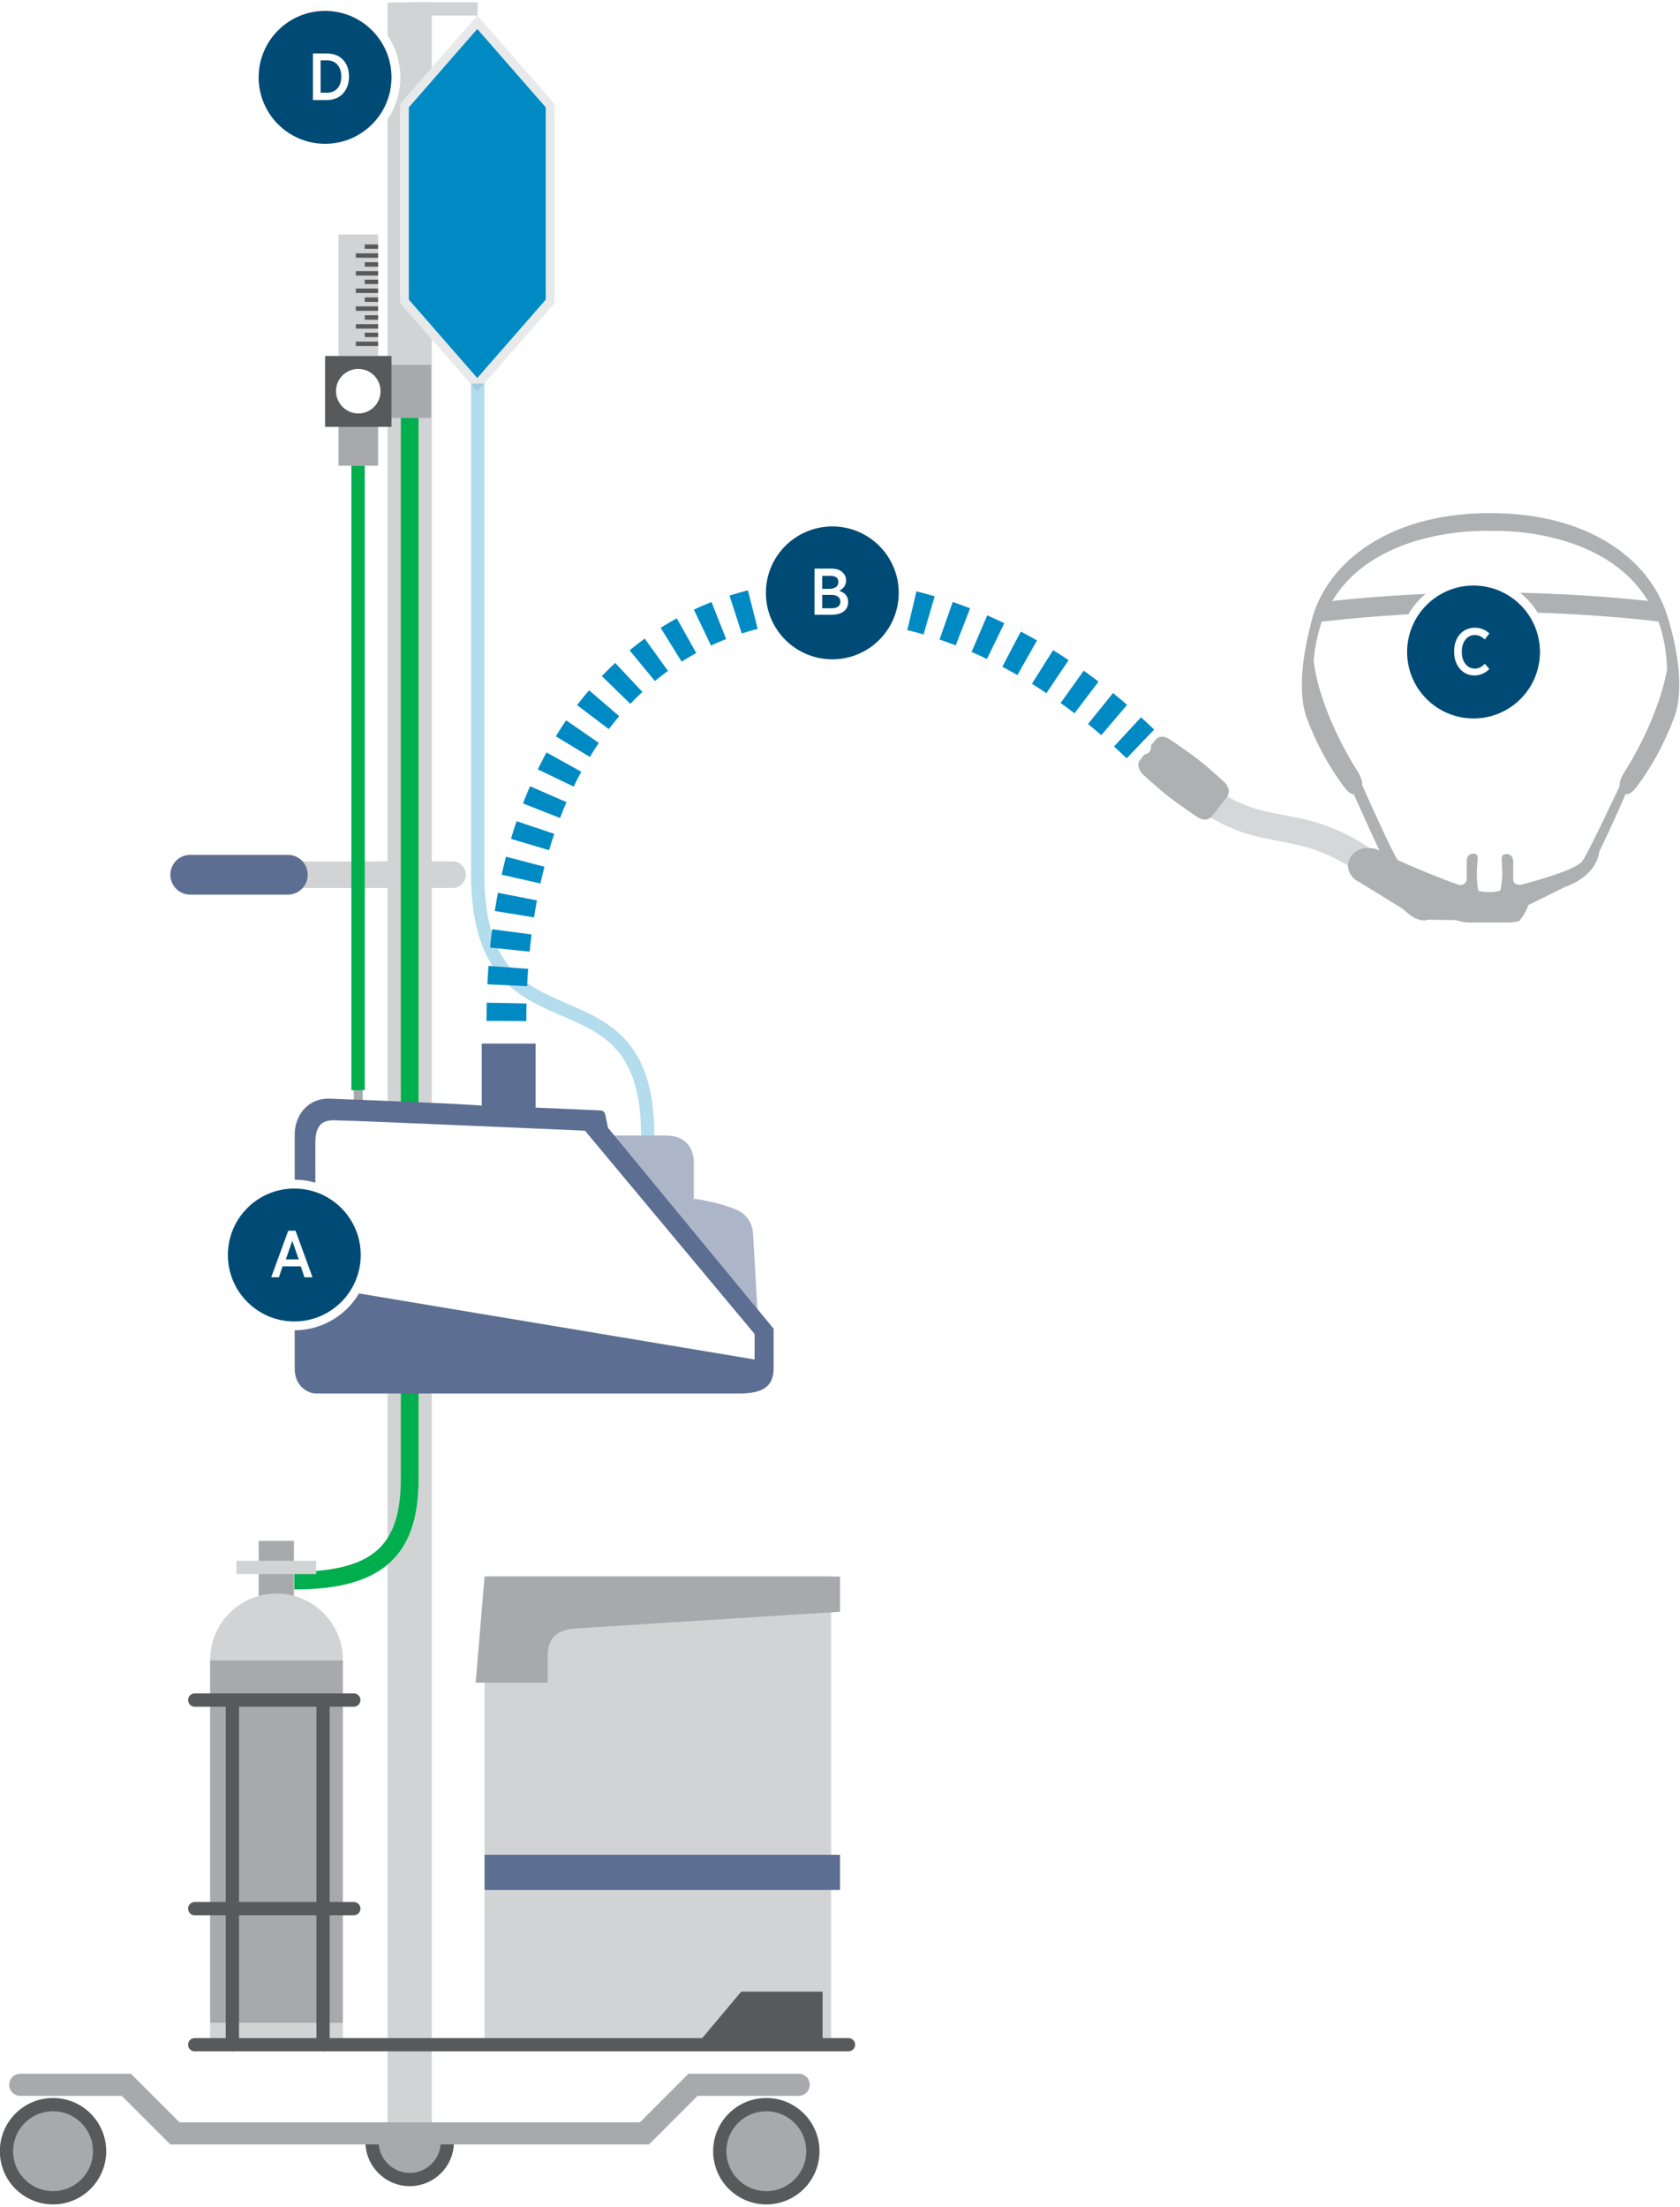 <?xml version="1.0" encoding="utf-8"?>
<!-- Generator: Adobe Illustrator 26.4.0, SVG Export Plug-In . SVG Version: 6.00 Build 0)  -->
<svg version="1.1" id="Layer_1" xmlns="http://www.w3.org/2000/svg" xmlns:xlink="http://www.w3.org/1999/xlink" x="0px" y="0px"
	 viewBox="0 0 415 545" style="enable-background:new 0 0 415 545;" xml:space="preserve">
<style type="text/css">
	.st0{fill:none;stroke:#D1D3D4;stroke-width:6.551;}
	.st1{fill:none;stroke:#D1D3D4;stroke-width:6.551;stroke-linecap:round;}
	.st2{fill:none;stroke:#5C6E92;stroke-width:9.826;stroke-linecap:round;}
	.st3{fill:#A7A9AC;}
	.st4{fill:none;stroke:#58595B;stroke-width:3.275;}
	.st5{fill:none;stroke:#D1D3D4;stroke-width:10.918;}
	.st6{fill:#004B75;}
	.st7{fill:#FFFFFF;}
	.st8{fill:none;stroke:#FFFFFF;stroke-width:2.183;}
	.st9{fill:#D1D3D4;}
	.st10{fill:#58595B;}
	.st11{fill:#5C6E92;}
	.st12{fill:#00AE4D;}
	.st13{fill:none;stroke:#58595B;stroke-width:1.092;}
	.st14{fill:none;stroke:#D1D3D4;stroke-width:1.092;}
	.st15{filter:url(#Adobe_OpacityMaskFilter);}
	.st16{fill:url(#SVGID_00000049206584751849226630000008954945541916527547_);}
	.st17{mask:url(#SVGID_1_);}
	.st18{clip-path:url(#SVGID_00000136378313263674146610000011283486481186530960_);fill:#008AC4;}
	.st19{fill:none;stroke:#E8E9EA;stroke-width:2.183;}
	.st20{fill:none;stroke:#D1D3D4;stroke-width:3.275;}
	.st21{fill:none;stroke:#58595B;stroke-width:3.275;stroke-linecap:round;}
	.st22{fill:none;stroke:#A7A9AC;stroke-width:5.459;stroke-linecap:round;}
	.st23{fill:none;stroke:#00AE4D;stroke-width:4.367;}
	.st24{opacity:0.5;}
	.st25{clip-path:url(#SVGID_00000158002007648864846100000012649516192451919768_);fill:#5C6E92;}
	.st26{fill:none;stroke:#008AC4;stroke-width:9.826;stroke-dasharray:4.41,4.41;}
	.st27{opacity:0.3;}
	.st28{clip-path:url(#SVGID_00000138557321575771011080000013008894715511544229_);fill:none;stroke:#008AC4;stroke-width:3.275;}
	.st29{fill:none;stroke:#D6D7D8;stroke-width:6.551;}
	.st30{fill:#AEB0B1;}
</style>
<g>
	<line class="st0" x1="67.8" y1="216" x2="97.1" y2="216"/>
	<line class="st1" x1="95" y1="216" x2="111.8" y2="216"/>
	<line class="st2" x1="47" y1="216" x2="71.1" y2="216"/>
	<rect x="87.4" y="269.1" class="st3" width="2.2" height="3.3"/>
	<g>
		<path class="st3" d="M101.2,538.2c-5.1,0-9.3-4.2-9.3-9.3c0-5.1,18.6-5.1,18.6,0C110.5,534.1,106.3,538.2,101.2,538.2"/>
		<path class="st4" d="M101.2,538.2c-5.1,0-9.3-4.2-9.3-9.3c0-5.1,18.6-5.1,18.6,0C110.5,534.1,106.3,538.2,101.2,538.2z"/>
		<path class="st3" d="M13.1,542.6c-6.3,0-11.5-5.1-11.5-11.5s5.1-11.5,11.5-11.5s11.5,5.1,11.5,11.5S19.4,542.6,13.1,542.6"/>
		<circle class="st4" cx="13.1" cy="531.2" r="11.5"/>
		<line class="st5" x1="101.2" y1="525.7" x2="101.2" y2="0.6"/>
	</g>
	<rect x="63.9" y="380.5" class="st3" width="8.7" height="29.5"/>
	<g>
		<path class="st6" d="M80.3,36.6c9.6,0,17.5-7.8,17.5-17.5S89.9,1.6,80.3,1.6S62.8,9.5,62.8,19.1S70.7,36.6,80.3,36.6"/>
	</g>
	<g>
		<path class="st7" d="M77.3,13.2h3.5c3.3,0,5.4,2.3,5.4,5.6V19c0,3.4-2.2,5.7-5.4,5.7h-3.5V13.2z M79.2,14.9v8h1.6
			c2.1,0,3.5-1.5,3.5-3.9v-0.1c0-2.5-1.4-4-3.5-4H79.2z"/>
	</g>
	<g>
		<circle class="st8" cx="80.3" cy="19.1" r="17.5"/>
	</g>
	<rect x="119.7" y="389.2" class="st9" width="85.6" height="115.7"/>
	<g>
		<path class="st3" d="M207.5,398v-8.7h-87.8l-2.2,26.2h17.8V409c0-3.4,1.1-6.6,7.2-6.9C191.1,399,207.5,398,207.5,398"/>
	</g>
	<polygon class="st10" points="183.1,491.8 172.1,504.9 203.2,504.9 203.2,491.8 	"/>
	<rect x="119.7" y="458" class="st11" width="87.8" height="8.7"/>
	<g>
		<path class="st9" d="M68.3,426.3c9,0,16.4-7.3,16.4-16.4c0-9-7.3-16.4-16.4-16.4c-9,0-16.4,7.3-16.4,16.4
			C51.9,419,59.2,426.3,68.3,426.3"/>
	</g>
	<rect x="51.9" y="410" class="st3" width="32.8" height="89.5"/>
	<rect x="51.9" y="499.5" class="st9" width="32.8" height="5.5"/>
	<g>
		<path class="st3" d="M189.3,542.6c6.3,0,11.5-5.1,11.5-11.5s-5.1-11.5-11.5-11.5c-6.3,0-11.5,5.1-11.5,11.5
			S182.9,542.6,189.3,542.6"/>
		<circle class="st4" cx="189.3" cy="531.2" r="11.5"/>
	</g>
	<rect x="83.6" y="105.2" class="st3" width="9.8" height="9.8"/>
	<rect x="83.6" y="57.9" class="st9" width="9.8" height="30"/>
	<rect x="86.8" y="115" class="st12" width="3.3" height="154.2"/>
	<rect x="90.1" y="90.1" class="st3" width="16.4" height="13.1"/>
	<rect x="80.3" y="87.9" class="st10" width="16.4" height="17.5"/>
	<g>
		<path class="st7" d="M88.5,102.1c3,0,5.5-2.4,5.5-5.5c0-3-2.4-5.5-5.5-5.5c-3,0-5.5,2.4-5.5,5.5C83,99.6,85.5,102.1,88.5,102.1"/>
	</g>
	<line class="st13" x1="93.4" y1="84.9" x2="87.9" y2="84.9"/>
	<line class="st13" x1="93.4" y1="82.7" x2="90.1" y2="82.7"/>
	<line class="st13" x1="93.4" y1="80.6" x2="87.9" y2="80.6"/>
	<line class="st13" x1="93.4" y1="78.4" x2="90.1" y2="78.4"/>
	<line class="st13" x1="93.4" y1="76.2" x2="87.9" y2="76.2"/>
	<line class="st13" x1="93.4" y1="74" x2="90.1" y2="74"/>
	<line class="st13" x1="93.4" y1="71.8" x2="87.9" y2="71.8"/>
	<line class="st13" x1="93.4" y1="69.6" x2="90.1" y2="69.6"/>
	<line class="st13" x1="93.4" y1="67.5" x2="87.9" y2="67.5"/>
	<line class="st13" x1="93.4" y1="65.3" x2="90.1" y2="65.3"/>
	<line class="st13" x1="93.4" y1="63.1" x2="87.9" y2="63.1"/>
	<line class="st13" x1="93.4" y1="60.9" x2="90.1" y2="60.9"/>
	<line class="st14" x1="134.9" y1="62.2" x2="129.4" y2="62.2"/>
	<line class="st14" x1="134.9" y1="60.1" x2="131.6" y2="60.1"/>
	<line class="st14" x1="134.9" y1="57.9" x2="129.4" y2="57.9"/>
	<line class="st14" x1="134.9" y1="55.7" x2="131.6" y2="55.7"/>
	<line class="st14" x1="134.9" y1="53.5" x2="129.4" y2="53.5"/>
	<line class="st14" x1="134.9" y1="51.3" x2="131.6" y2="51.3"/>
	<line class="st14" x1="134.9" y1="49.1" x2="129.4" y2="49.1"/>
	<line class="st14" x1="134.9" y1="47" x2="131.6" y2="47"/>
	<line class="st14" x1="134.9" y1="44.8" x2="129.4" y2="44.8"/>
	<line class="st14" x1="134.9" y1="42.6" x2="131.6" y2="42.6"/>
	<line class="st14" x1="134.9" y1="40.4" x2="129.4" y2="40.4"/>
	<line class="st14" x1="134.9" y1="38.2" x2="131.6" y2="38.2"/>
	<g>
		<defs>
			<filter id="Adobe_OpacityMaskFilter" filterUnits="userSpaceOnUse" x="89" y="-3.8" width="57.9" height="101.5">
				<feFlood  style="flood-color:white;flood-opacity:1" result="back"/>
				<feBlend  in="SourceGraphic" in2="back" mode="normal"/>
			</filter>
		</defs>
		<mask maskUnits="userSpaceOnUse" x="89" y="-3.8" width="57.9" height="101.5" id="SVGID_1_">
			<g class="st15">
				
					<linearGradient id="SVGID_00000019667537668472208190000004688011803500244352_" gradientUnits="userSpaceOnUse" x1="-473.231" y1="650.035" x2="-472.139" y2="650.035" gradientTransform="matrix(0 -85 -85 0 55460.5 -40128)">
					<stop  offset="0" style="stop-color:#333333"/>
					<stop  offset="6.000000e-03" style="stop-color:#333333"/>
					<stop  offset="0.5" style="stop-color:#333333"/>
					<stop  offset="0.5" style="stop-color:#252525"/>
					<stop  offset="0.501" style="stop-color:#141414"/>
					<stop  offset="0.501" style="stop-color:#090909"/>
					<stop  offset="0.502" style="stop-color:#020202"/>
					<stop  offset="0.504" style="stop-color:#000000"/>
					<stop  offset="0.574" style="stop-color:#000000"/>
					<stop  offset="1" style="stop-color:#000000"/>
				</linearGradient>
				<rect y="-7.1" style="fill:url(#SVGID_00000019667537668472208190000004688011803500244352_);" width="415" height="551.3"/>
			</g>
		</mask>
		<g class="st17">
			<g>
				<defs>
					<rect id="SVGID_00000168095097022037102360000001020382415474296455_" x="89" y="-3.8" width="57.9" height="101.5"/>
				</defs>
				<clipPath id="SVGID_00000085222562531777527040000016033005898357603461_">
					<use xlink:href="#SVGID_00000168095097022037102360000001020382415474296455_"  style="overflow:visible;"/>
				</clipPath>
				<path style="clip-path:url(#SVGID_00000085222562531777527040000016033005898357603461_);fill:#008AC4;" d="M117.9,5.5
					c-6,6.9-12,13.7-18,20.6v48.3c6,6.9,12,13.7,18,20.6c6-6.9,12-13.7,18-20.6V26.1C129.9,19.2,123.9,12.4,117.9,5.5"/>
			</g>
		</g>
		<path class="st19" d="M117.9,5.5c-6,6.9-12,13.7-18,20.6v48.3c6,6.9,12,13.7,18,20.6c6-6.9,12-13.7,18-20.6V26.1
			C129.9,19.2,123.9,12.4,117.9,5.5z"/>
	</g>
	<line class="st20" x1="101.2" y1="2.2" x2="118" y2="2.2"/>
	<line class="st21" x1="48.1" y1="419.8" x2="87.4" y2="419.8"/>
	<line class="st21" x1="57.4" y1="504.9" x2="57.4" y2="419.8"/>
	<line class="st21" x1="79.8" y1="504.9" x2="79.8" y2="419.8"/>
	<line class="st21" x1="48.1" y1="504.9" x2="209.6" y2="504.9"/>
	<line class="st21" x1="48.1" y1="471.3" x2="87.4" y2="471.3"/>
	<g>
		<polyline class="st22" points="5,514.8 31.2,514.8 43.2,526.8 159.2,526.8 171.2,514.8 197.3,514.8 		"/>
		<path class="st23" d="M101.2,103.2v262c0,17.5-7.7,25.1-28.5,25.1"/>
		<path class="st11" d="M191.1,337.8v-9.7l-40.9-49.6l-0.7-3.3c-0.1-0.6-0.6-1-1.2-1l-16-0.7v-15.8h-13.3v15.3c0,0-5.3-0.5-37.5-1.7
			c-5.7-0.2-8.7,4.4-8.7,8.8v57.9c0,4.4,3.4,6.1,5.2,6.1c0,0,98.7,0,105.1,0C189.5,344,191.1,341.5,191.1,337.8"/>
		<g class="st24">
			<g>
				<defs>
					<rect id="SVGID_00000011750805579216344230000015916545154545868957_" x="141.9" y="272.8" width="55" height="51.6"/>
				</defs>
				<clipPath id="SVGID_00000150798681725236183770000002394209663745869730_">
					<use xlink:href="#SVGID_00000011750805579216344230000015916545154545868957_"  style="overflow:visible;"/>
				</clipPath>
				<path style="clip-path:url(#SVGID_00000150798681725236183770000002394209663745869730_);fill:#5C6E92;" d="M187.1,323.3
					l-1.1-19c-0.2-2.3-1.6-4.4-3.7-5.4c-2.2-1-5.6-2.1-10.8-2.9v0.1H171V296c0.2,0,0.3,0,0.4,0.1v-8.7c0,0,0.6-7-7-7h-12.7
					L187.1,323.3z"/>
			</g>
		</g>
		<path class="st7" d="M77.9,282.2c0-6.6,4.1-5.5,6.8-5.5s59.8,2.5,59.8,2.5l41.9,50.2v6.3L77.9,317.6V282.2z"/>
		<path class="st26" d="M125.1,252.1c0-107.6,88.9-133.7,156.6-68.4"/>
		<path class="st6" d="M205.6,163.8c9.6,0,17.5-7.8,17.5-17.5s-7.8-17.5-17.5-17.5s-17.5,7.8-17.5,17.5S196,163.8,205.6,163.8"/>
	</g>
	<g>
		<path class="st7" d="M201.2,140.4h4.1c1.2,0,2.3,0.3,2.9,1c0.5,0.5,0.8,1.1,0.8,1.9v0c0,1.4-0.8,2.1-1.7,2.6
			c1.3,0.4,2.2,1.2,2.2,2.7v0.1c0,2-1.6,3.1-4.1,3.1h-4.2V140.4z M207.1,143.7c0-1-0.7-1.5-1.9-1.5h-2.1v3.2h2
			C206.3,145.3,207.1,144.8,207.1,143.7L207.1,143.7z M205.4,146.9h-2.3v3.3h2.4c1.3,0,2.1-0.6,2.1-1.6v0
			C207.6,147.6,206.9,146.9,205.4,146.9z"/>
	</g>
	<g>
		<circle class="st8" cx="205.6" cy="146.4" r="17.5"/>
		<g class="st27">
			<g>
				<defs>
					<rect id="SVGID_00000117672544600121062280000016342705129469180569_" x="106.5" y="87.1" width="64.9" height="194.4"/>
				</defs>
				<clipPath id="SVGID_00000147209199431168065960000015506457254715478963_">
					<use xlink:href="#SVGID_00000117672544600121062280000016342705129469180569_"  style="overflow:visible;"/>
				</clipPath>
				
					<path style="clip-path:url(#SVGID_00000147209199431168065960000015506457254715478963_);fill:none;stroke:#008AC4;stroke-width:3.275;" d="
					M160,280.4c0-45.1-42-16.7-42-64.7V94.7"/>
			</g>
		</g>
	</g>
	<g>
		<path class="st6" d="M72.7,327.4c9.6,0,17.5-7.8,17.5-17.5c0-9.6-7.8-17.5-17.5-17.5s-17.5,7.8-17.5,17.5
			C55.2,319.5,63.1,327.4,72.7,327.4"/>
	</g>
	<g>
		<path class="st7" d="M71.2,303.9h1.8l4.2,11.5h-2l-0.9-2.7h-4.5l-0.9,2.7H67L71.2,303.9z M73.8,311l-1.6-4.6l-1.6,4.6H73.8z"/>
	</g>
	<g>
		<circle class="st8" cx="72.7" cy="309.9" r="17.5"/>
	</g>
	<rect x="58.4" y="385.4" class="st9" width="19.7" height="3.3"/>
	<g>
		<path class="st29" d="M297.5,196.9c15.3,11.1,23.2,3.9,40.7,16.4"/>
		<path class="st30" d="M401.1,190.9c-0.8,1.4-1.1,2.4-1,3.2c-1.4,2.9-7.7,16.4-9.2,18.5c-1.7,2.3-12.3,5.1-14.5,5.7
			c-2.2,0.7-2.6-0.8-2.6-0.8v-4.9c0,0,0-1.7-1.7-1.7c-1.7,0-1,1.6-1,4.5c0,2.9-0.5,4.5-0.5,4.5s-1.1,0.4-2.6,0.4
			c-1.5,0-2.8-0.3-2.8-0.3s-0.4-1.5-0.4-4.5c0-2.9,0.9-4.7-0.8-4.7c-1.7,0-1.7,1.7-1.7,1.7v4.9c0,0-0.5,1.6-2.2,1
			c-3.3-1.1-10.9-4.2-14.8-6c-1.5-2.1-7.5-15.6-8.8-18.5c0.1-0.7-0.2-1.8-1-3.2c0,0-9.2-13.8-11-27.4c0.3-3.6,1-6.9,2-9.8
			c2.8-0.3,20.3-2.4,41.6-2.4c21.3,0,38.8,2,41.6,2.4c1.2,3.4,2,7.3,2.1,11.8C409.4,178.5,401.1,190.9,401.1,190.9 M411.2,150.1
			l0,0.1c-4.6-12.2-18.8-23.5-43.1-23.5v4.4c0,0,27.7-1.4,39,17.3c-6.3-0.7-21.2-2.1-39-2.1c-17.8,0-32.7,1.4-39,2.1
			c11.3-18.7,39-17.3,39-17.3v-4.4c-26.9,0-41.4,13.9-44.3,27.4c-1.5,5.7-3.6,16.3-0.9,23.5c4,10.6,9.6,17.3,9.6,17.3s1,1.3,2.1,1.3
			l-0.1,0.1c0.9,2,4,9,6.3,13.8c0,0-0.6-0.7-3-0.7c-2.7,0-4.8,2-4.8,4.4c0,1.7,1.1,3.2,2.6,3.9l1,0.6l9.7,6l2.2,1.8l1,0.6
			c2.1,1,3.1,0.4,3.1,0.4l6.8,0.1l1,0.2c0,0,1.1,0.4,2.6,0.4h9.7c1.5,0,2.6-0.4,2.6-0.4s1.7-2,2.2-3.9c2.7-1.3,9.1-4.5,9.1-4.5
			s7.7-2.3,8.5-8.9l0.1-0.1c2.4-4.9,5.5-11.9,6.3-13.8l-0.1-0.1c1.2,0.3,2.4-1.2,2.4-1.2s5.6-6.7,9.6-17.3
			C417.6,167.3,411.2,150.1,411.2,150.1"/>
		<path class="st30" d="M302.6,193.3c0,0-3.6-3.4-6.7-5.8c-3.1-2.4-7.2-5.1-7.2-5.1c-1.3-0.7-2.5-0.7-3.3,0.3l-1.1,1.4
			c0,0,0.2,0.7-0.3,1.5l0,0c-0.6,0.7-1.3,0.7-1.3,0.7l-1.1,1.4c-0.8,1-0.4,2.1,0.5,3.3c0,0,3.6,3.4,6.7,5.8c3.1,2.4,7.2,5.1,7.2,5.1
			c1.3,0.7,2.5,0.7,3.3-0.3l3.8-4.8C303.9,195.7,303.6,194.5,302.6,193.3"/>
	</g>
</g>
<path class="st6" d="M364,178.4c9.6,0,17.5-7.8,17.5-17.5s-7.8-17.5-17.5-17.5s-17.5,7.8-17.5,17.5S354.4,178.4,364,178.4"/>
<circle class="st8" cx="364" cy="161" r="17.5"/>
<g>
	<path class="st7" d="M359.2,160.9v-0.1c0-3.5,2.2-5.8,5.1-5.8c1.6,0,2.7,0.6,3.6,1.4l-1.1,1.5c-0.7-0.6-1.4-1.1-2.5-1.1
		c-1.8,0-3.2,1.6-3.2,4.1v0.1c0,2.5,1.4,4.1,3.2,4.1c1.1,0,1.8-0.5,2.5-1.2l1.1,1.3c-1,1-2.2,1.6-3.8,1.6
		C361.3,166.7,359.2,164.4,359.2,160.9z"/>
</g>
</svg>

